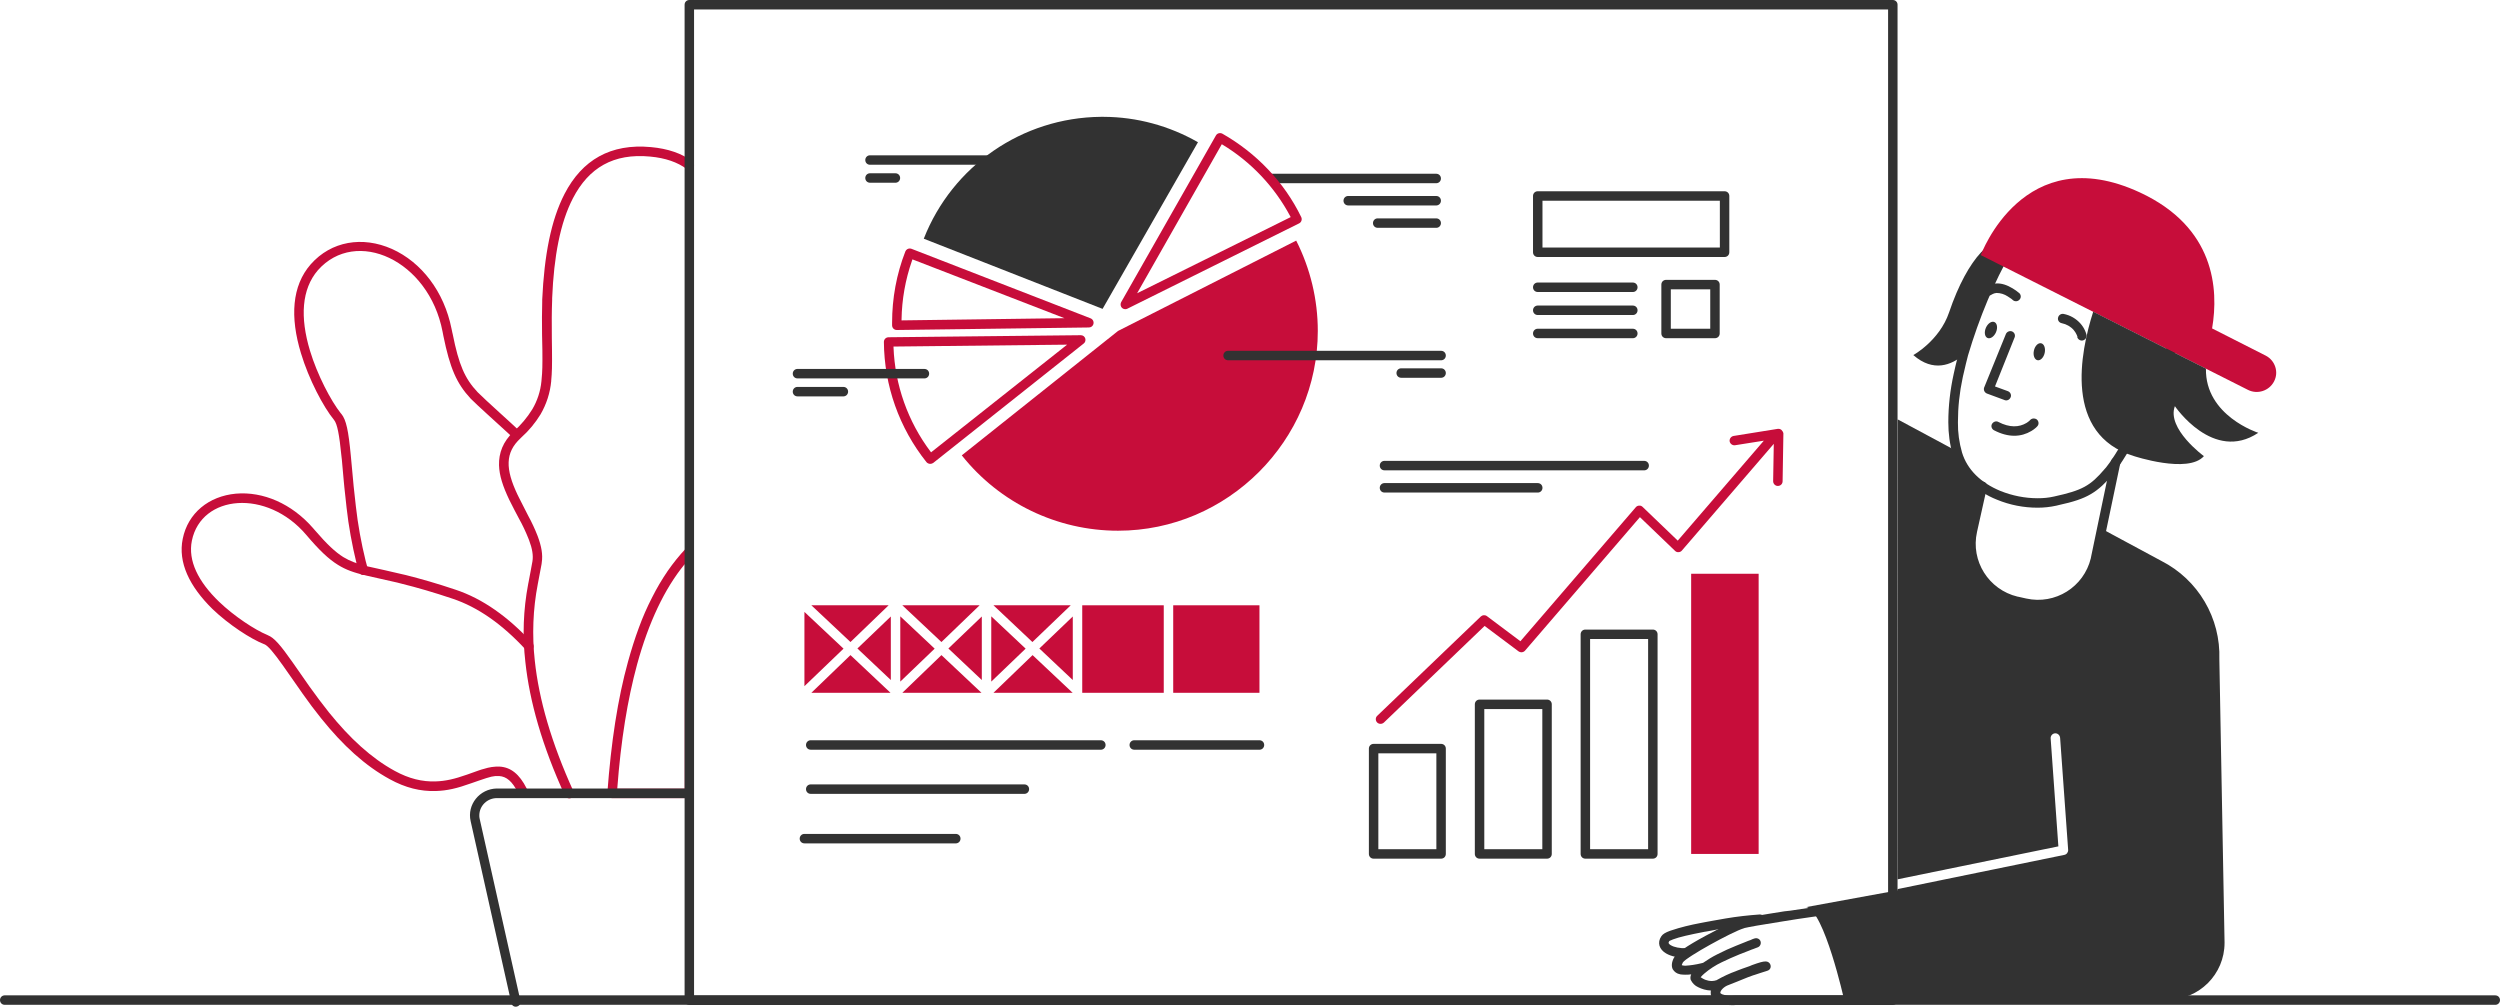 <?xml version="1.0" encoding="utf-8"?>
<!-- Generator: Adobe Illustrator 25.2.1, SVG Export Plug-In . SVG Version: 6.00 Build 0)  -->
<svg version="1.1" id="Layer_1" xmlns="http://www.w3.org/2000/svg" xmlns:xlink="http://www.w3.org/1999/xlink" x="0px" y="0px"
	 viewBox="0 0 1585.6 638.5" style="enable-background:new 0 0 1585.6 638.5;" xml:space="preserve">
<style type="text/css">
	.st0{fill:#C70D3A;}
	.st1{fill:#323232;}
</style>
<g id="graphs_and_statistics_outline_II" transform="translate(2.6 2.6)">
	<g id="graphs_and_statistics_outline_II-2">
		<g id="graphs_and_statistics_outline_II-3">
			<g id="flower_1_" transform="translate(115 93)">
				<g id="leaves_1_">
					<g id="leaf_IV_1_" transform="translate(72 60)">
						<path id="Path" class="st0" d="M7.5,12c13-14.7,32.8-18,51.5-9.7c18.7,8.4,33.1,27,37.8,50.7l0.5,2.4l0.2,0.8
							c3.9,19.6,7.7,28.3,15.8,36.9l0.3,0.3c4.3,4.4,22.8,20.9,25.4,23.5c1.2,1.1,1.3,3,0.2,4.2s-3,1.3-4.2,0.2c0,0-0.1-0.1-0.1-0.1
							l-2.6-2.4c-6-5.5-19.8-17.9-23.3-21.5l-0.1-0.1c-8.9-9.6-13.1-19.2-17.3-39.8c-0.2-0.8-0.3-1.7-0.5-2.6
							c-8.7-45.5-55-66.3-79.1-39C1.7,27.8,0.6,45.6,7,66.8c4.6,15.3,13.3,31.9,19.6,39.8l0.3,0.3c3.1,3.8,4.5,10.6,6,26.5l1.5,16.1
							l0.3,3.3c0.5,4.6,0.9,8.7,1.4,12.7c1.3,11.7,3.4,23.2,6.2,34.6c0.4,1.7,0.9,3.5,1.4,5.2c0.4,1.6-0.5,3.3-2.1,3.7
							s-3.3-0.5-3.7-2.1l0,0c-0.5-1.8-1-3.5-1.4-5.3c-2.8-11.6-5-23.4-6.3-35.3l-0.2-1.9c-0.4-3.5-0.8-7-1.2-11l-0.4-4.2
							c-0.3-3.6-1.1-11.8-1.2-13.4l-0.2-1.7c-1.4-14.2-2.7-20.8-4.7-23.3c-6.9-8.4-16.1-26-21-42.3C-5.7,45.5-4.5,25.7,7.5,12z"/>
					</g>
					<g id="leaf_II_1_" transform="translate(0 220)">
						<path id="Path-2" class="st0" d="M32-2.5C49.2-4,67.4,3.8,80.9,19.3l1.3,1.5c7.5,8.7,12.8,13.7,17.9,16.9
							c4.3,2.6,8.5,4.2,15.7,6l1,0.2c2.6,0.6,15.5,3.4,20.7,4.7l2.2,0.5c9.9,2.5,20,5.4,31.6,9.3c17.2,5.7,33.4,17.2,48.7,33.8
							c1.1,1.2,1.1,3.1-0.1,4.2s-3.1,1.1-4.2-0.1c0,0,0,0,0,0c-14.7-15.9-30.1-26.8-46.3-32.2c-11.9-4-22.2-7-32.3-9.5l-2.7-0.7
							c-6.4-1.5-18.5-4.2-19.5-4.4c-8.1-1.9-13.1-3.7-18.1-6.8c-6-3.7-11.9-9.3-20.2-19.1C51.7-5.7,10.1-2,4.1,27.3
							c-2.6,12.7,4,26,17.3,38.8c9.6,9.2,22.7,17.8,30.5,21l0.4,0.2c4,1.6,7.9,6.1,15.7,17.2l9,12.9l1.6,2.3
							c4.4,6.1,8.3,11.4,12.4,16.5c13.4,16.6,26.9,29,41.7,37.1c9.1,5,17.6,7,26,6.7c6.3-0.2,11.9-1.5,19.9-4.3l5.9-2.1l1.4-0.5
							c1.3-0.5,2.5-0.8,3.6-1.1c3.1-1,6.4-1.5,9.7-1.4c7.1,0.4,12.6,4.7,17.2,13.8c0.8,1.5,0.2,3.3-1.3,4.1
							c-1.5,0.8-3.3,0.2-4.1-1.3c0,0,0-0.1-0.1-0.1c-3.6-7.2-7.3-10.2-11.9-10.5l-0.5,0c-3-0.1-4.6,0.2-12.4,2.9l-4.9,1.7
							c-8.9,3.2-15.2,4.7-22.5,4.9c-9.5,0.3-19.1-2-29.1-7.5c-15.6-8.5-29.7-21.4-43.5-38.6c-3.9-4.8-7.7-9.9-11.8-15.7l-1.8-2.6
							l-9.6-13.7l-0.9-1.3c-6.2-8.7-9.6-12.7-11.9-13.7l-0.1,0c-8.5-3.3-22.5-12.4-32.9-22.4C2.6,56.3-4.8,41.2-1.7,26.1
							C1.6,9.8,14.8-0.9,32-2.5z"/>
					</g>
					<path id="Path-3" class="st0" d="M240.5,27.3c11.1-21.4,29.1-32,54.8-29.6c10.8,1,19.5,4,26.1,9c1.3,1,1.6,2.9,0.6,4.2
						c-1,1.3-2.9,1.6-4.2,0.6l0,0c-5.7-4.2-13.3-6.9-23.1-7.8c-23.2-2.2-38.9,7.1-48.9,26.4c-8.1,15.6-12.1,36.9-13.2,63.4l0,1.1
						c-0.3,7.9-0.3,14.2-0.2,24.3l0.1,7.6c0.1,10,0,14.2-0.5,19.4l0,0.3c-0.7,7.4-3,14.5-6.7,20.9c-3.3,5.4-7.4,10.4-12.2,14.7
						l-0.6,0.6c-9.8,9.1-9.6,19.5-1.8,35.9l0.8,1.6c1,2,2,4,3.6,7.1l2.3,4.5c2.3,4.2,4.3,8.5,6,12.9c2.4,6.4,3.4,11.8,2.6,16.8
						l-0.1,0.9c-0.6,3.3-2.2,11.7-2.4,12.7c-3.1,16-3.7,32.5-1.9,48.7c2.6,24.4,10.4,51.8,24.6,83c0.7,1.5,0,3.3-1.5,4
						c-1.5,0.7-3.3,0-4-1.5c0,0,0,0,0,0c-14.5-31.7-22.4-59.7-25.1-84.8c-1.9-16.5-1.3-33.1,1.8-49.4l0.3-1.5
						c0.4-2.3,2.1-10.9,2.4-12.9c0.6-3.7-0.1-8-2.1-13.3l-0.4-1c-1.7-4.3-3.7-8.6-6-12.7l-2.8-5.3c-1.4-2.8-2.4-4.7-3.4-6.7
						c-4.1-8.6-6.3-15.4-6.5-21.9c-0.2-7.9,2.6-15,9-21.1l0.4-0.4c4.5-4.1,8.5-8.8,11.7-14c3.2-5.4,5.2-11.5,5.8-17.8l0.1-1.2
						c0.5-4.8,0.6-8.9,0.5-18.5l-0.2-9.8c-0.1-8.4-0.1-14.2,0.1-21.1l0-1.2C227.6,66.5,231.8,44.1,240.5,27.3z"/>
					<path id="Path-4" class="st0" d="M319.6,410.6h-49c-1.7,0-3-1.3-3-3c0-0.1,0-0.1,0-0.2c2.4-32.5,6.6-59.8,13.1-83.3
						c2.1-7.6,4.4-14.9,6.9-21.6c2.4-6.6,5.2-13,8.4-19.2c2.9-5.8,6.2-11.4,9.9-16.8c3.5-5,7.3-9.8,11.5-14.2
						c0.6-0.6,1.3-0.9,2.1-0.9c1.6,0,3,1.3,3,2.9c0,0,0,0,0,0.1v153.3C322.6,409.3,321.3,410.6,319.6,410.6z M316.6,262.2l-0.1,0.2
						c-12.6,15.4-22.7,36.7-30,63.3c-6.1,22.4-10.3,48.2-12.6,78.8l0,0.1h42.8V262.2z"/>
				</g>
				<path id="pot_2_" class="st1" d="M318.7,404.6c1.7,0,3,1.3,3,3c0,1.6-1.2,2.9-2.8,3l-0.2,0h-121c-6.1-0.1-11.2,4.7-11.3,10.8
					c0,0.8,0,1.5,0.2,2.2l25.9,115.6c0.4,1.6-0.6,3.2-2.3,3.6c-1.6,0.4-3.1-0.6-3.5-2.1l0-0.2l-25.8-115.3
					c-2.4-10.5,5.7-20.5,16.6-20.7h0.3H318.7z"/>
			</g>
			<g id="whiteboard_2_" transform="translate(434)">
				<path id="shape_15_" class="st1" d="M763.9,634.8H0.6c-1.7,0-3-1.3-3-3V0.4c0-1.7,1.3-3,3-3h763.3c1.7,0,3,1.3,3,3v631.4
					C766.9,633.5,765.6,634.8,763.9,634.8z M3.6,3.4v625.4h757.3V3.4H3.6z"/>
				<g id="graph_5_" transform="translate(434 269)">
					<path id="Rectangle" class="st1" d="M43.4,273H0.6c-1.7,0-3-1.3-3-3v-66.8c0-1.7,1.3-3,3-3h42.8c1.7,0,3,1.3,3,3V270
						C46.4,271.7,45.1,273,43.4,273z M3.6,206.2V267h36.8v-60.8H3.6z"/>
					<path id="Rectangle-2" class="st1" d="M110.6,273H67.8c-1.7,0-3-1.3-3-3v-94.9c0-1.7,1.3-3,3-3h42.8c1.7,0,3,1.3,3,3V270
						C113.6,271.7,112.3,273,110.6,273z M70.8,178.1V267h36.8v-88.9H70.8z"/>
					<path id="Rectangle-3" class="st1" d="M177.7,273h-42.8c-1.7,0-3-1.3-3-3V130.7c0-1.7,1.3-3,3-3h42.8c1.7,0,3,1.3,3,3V270
						C180.7,271.7,179.4,273,177.7,273z M137.9,133.7L137.9,133.7V267h36.8V133.7H137.9z"/>
					<rect id="Rectangle-4" x="202" y="92.3" class="st0" width="42.8" height="177.7"/>
					<path id="arrow_1_" class="st0" d="M259.3,1.1c-0.7-0.6-1.5-0.8-2.4-0.7l-28,4.5c-1.6,0.3-2.7,1.8-2.5,3.4
						c0.3,1.6,1.8,2.7,3.4,2.5l18.3-2.9l-54.6,63.4l-22.3-21.4c-0.6-0.6-1.4-0.9-2.2-0.8c-0.8,0-1.6,0.4-2.1,1l-73.2,85l-21.2-15.9
						c-1.2-0.9-2.8-0.8-3.9,0.2l-65.7,63c-1.2,1.1-1.2,3-0.1,4.2c0.6,0.6,1.4,0.9,2.2,0.9c0.8,0,1.5-0.3,2.1-0.8L71,125.4l21.5,16.1
						c1.3,0.9,3,0.8,4.1-0.4l72.9-84.7l22.3,21.4c0.6,0.6,1.4,0.9,2.2,0.8c0.8,0,1.6-0.4,2.1-1l58.3-67.7L254,33.6
						c0,1.6,1.3,3,2.9,3c0,0,0.1,0,0.1,0l0,0c1.7,0,3-1.3,3-3l0.5-30.3C260.4,2.5,259.9,1.7,259.3,1.1z"/>
				</g>
				<g id="layout_II_1_" transform="translate(73 381)">
					<g id="lines_8_" transform="translate(0 88)">
						<path id="Path-5" class="st1" d="M188.6-2.1c1.7,0,3,1.3,3,3c0,1.6-1.2,2.9-2.8,3l-0.2,0H4.6c-1.7,0-3-1.3-3-3
							c0-1.6,1.2-2.9,2.8-3l0.2,0H188.6z"/>
						<path id="Path-6" class="st1" d="M140.1,25.9c1.7,0,3,1.3,3,3c0,1.6-1.2,2.9-2.8,3l-0.2,0H4.6c-1.7,0-3-1.3-3-3
							c0-1.6,1.2-2.9,2.8-3l0.2,0H140.1z"/>
						<path id="Path-7" class="st1" d="M96.6,57.3c1.7,0,3,1.3,3,3c0,1.6-1.2,2.9-2.8,3l-0.2,0h-96c-1.7,0-3-1.3-3-3
							c0-1.6,1.2-2.9,2.8-3l0.2,0H96.6z"/>
						<path id="Path-8" class="st1" d="M289.2-2.1c1.7,0,3,1.3,3,3c0,1.6-1.2,2.9-2.8,3l-0.2,0h-79.4c-1.7,0-3-1.3-3-3
							c0-1.6,1.2-2.9,2.8-3l0.2,0H289.2z"/>
					</g>
					<g id="oragne_bar">
						<path id="Path-9" class="st0" d="M91.9,27.7l21.2,20V7.4L91.9,27.7z"/>
						<path id="Path-10" class="st0" d="M61.4,48.7l21.8-20.9L61.4,7.3V48.7z"/>
						<path id="Path-11" class="st0" d="M169.5,0.3h-49l24.7,23.3L169.5,0.3z"/>
						<path id="Path-12" class="st0" d="M87.5,31.9L62.7,55.8h50.2L87.5,31.9z"/>
						<path id="Path-13" class="st0" d="M119.1,48.7l21.8-20.9L119.1,7.3V48.7z"/>
						<path id="Path-14" class="st0" d="M0.6,4.5v47.1l24.8-23.8L0.6,4.5z"/>
						<path id="Path-15" class="st0" d="M29.8,31.9L5,55.8h50.2L29.8,31.9z"/>
						<path id="Path-16" class="st0" d="M54,0.3H5l24.8,23.3L54,0.3z"/>
						<path id="Path-17" class="st0" d="M170.8,47.7V7.4l-21.2,20.3L170.8,47.7z"/>
						<path id="Path-18" class="st0" d="M34.2,27.7l21.2,20V7.4L34.2,27.7z"/>
						<path id="Path-19" class="st0" d="M145.3,31.9l-24.8,23.9h50.2L145.3,31.9z"/>
						<path id="Path-20" class="st0" d="M111.7,0.3h-49l24.8,23.3L111.7,0.3z"/>
						<path id="Path-21" class="st0" d="M228.5,0.3h-51.7v55.5h51.7V0.3z"/>
						<path id="Path-22" class="st0" d="M289.2,0.3h-54.7v55.5h54.7V0.3z"/>
						<path id="Path-23" class="st0" d="M170.6,55.8c0.1,0.1,0.1,0.1,0.2,0.1v-0.1H170.6z"/>
					</g>
				</g>
				<g id="layout_3_" transform="translate(538 121)">
					<path id="Rectangle-5" class="st1" d="M113.1,90.9h-31c-1.7,0-3-1.3-3-3v-31c0-1.7,1.3-3,3-3h31c1.7,0,3,1.3,3,3v31
						C116.1,89.6,114.8,90.9,113.1,90.9z M85.1,59.9v25h25v-25H85.1z"/>
					<path id="Rectangle-6" class="st1" d="M119.2,39.4H0.7c-1.7,0-3-1.3-3-3V0.7c0-1.7,1.3-3,3-3h118.5c1.7,0,3,1.3,3,3v35.7
						C122.2,38.1,120.9,39.4,119.2,39.4z M3.7,3.7v29.7h112.5V3.7H3.7z"/>
					<path id="Path-24" class="st1" d="M61,84.9c1.7,0,3,1.3,3,3c0,1.6-1.2,2.9-2.8,3l-0.2,0H0.7c-1.7,0-3-1.3-3-3
						c0-1.6,1.2-2.9,2.8-3l0.2,0H61z"/>
					<path id="Path-25" class="st1" d="M61,70.2c1.7,0,3,1.3,3,3c0,1.6-1.2,2.9-2.8,3l-0.2,0H0.7c-1.7,0-3-1.3-3-3
						c0-1.6,1.2-2.9,2.8-3l0.2,0H61z"/>
					<path id="Path-26" class="st1" d="M61,55.6c1.7,0,3,1.3,3,3c0,1.6-1.2,2.9-2.8,3l-0.2,0H0.7c-1.7,0-3-1.3-3-3
						c0-1.6,1.2-2.9,2.8-3l0.2,0H61z"/>
				</g>
				<g id="lines_7_" transform="translate(441 292)">
					<path id="Path-27" class="st1" d="M165.2-2.3c1.7,0,3,1.3,3,3c0,1.6-1.2,2.9-2.8,3l-0.2,0H0.5c-1.7,0-3-1.3-3-3
						c0-1.6,1.2-2.9,2.8-3l0.2,0H165.2z"/>
					<path id="Path-28" class="st1" d="M97.7,11.8c1.7,0,3,1.3,3,3c0,1.6-1.2,2.9-2.8,3l-0.2,0H0.5c-1.7,0-3-1.3-3-3
						c0-1.6,1.2-2.9,2.8-3l0.2,0H97.7z"/>
				</g>
				<g id="circle_graph_4_" transform="translate(69 71)">
					<path id="Path-29" class="st0" d="M203.5,136.3l113-57.3c9,17.8,13.7,37.4,13.7,57.3c0,69.5-57.2,126.7-126.7,126.7
						c-38.6,0-75.1-17.6-99.1-47.8L203.5,136.3z"/>
					<path id="Path-30" class="st1" d="M405.3,36.6c1.7,0,3,1.3,3,3c0,1.6-1.2,2.9-2.8,3l-0.2,0H300.6c-1.7,0-3-1.3-3-3
						c0-1.6,1.2-2.9,2.8-3l0.2,0H405.3z"/>
					<path id="Path-31" class="st1" d="M405.3,50.7c1.7,0,3,1.3,3,3c0,1.6-1.2,2.9-2.8,3l-0.2,0h-55.8c-1.7,0-3-1.3-3-3
						c0-1.6,1.2-2.9,2.8-3l0.2,0H405.3z"/>
					<path id="Path-32" class="st1" d="M405.3,64.9c1.7,0,3,1.3,3,3c0,1.6-1.2,2.9-2.8,3l-0.2,0h-37.1c-1.7,0-3-1.3-3-3
						c0-1.6,1.2-2.9,2.8-3l0.2,0H405.3z"/>
					<path id="Path-33" class="st1" d="M408.4,148.9c1.7,0,3,1.3,3,3c0,1.6-1.2,2.9-2.8,3l-0.2,0H273.3c-1.7,0-3-1.3-3-3
						c0-1.6,1.2-2.9,2.8-3l0.2,0H408.4z"/>
					<path id="Path-34" class="st1" d="M408.4,160c1.7,0,3,1.3,3,3c0,1.6-1.2,2.9-2.8,3l-0.2,0h-25.3c-1.7,0-3-1.3-3-3
						c0-1.6,1.2-2.9,2.8-3l0.2,0H408.4z"/>
					<g id="Group" transform="translate(46 27)">
						<path id="Path-35" class="st1" d="M80.7-2.1c1.7,0,3,1.3,3,3c0,1.6-1.2,2.9-2.8,3l-0.2,0H0.2c-1.7,0-3-1.3-3-3
							c0-1.6,1.2-2.9,2.8-3l0.2,0H80.7z"/>
						<path id="Path-36" class="st1" d="M16.3,9.3c1.7,0,3,1.3,3,3c0,1.6-1.2,2.9-2.8,3l-0.2,0H0.2c-1.7,0-3-1.3-3-3
							c0-1.6,1.2-2.9,2.8-3l0.2,0H16.3z"/>
					</g>
					<path id="Path-37" class="st0" d="M84.4,220.6L84.4,220.6c-0.9,0-1.8-0.4-2.4-1.1c-17.3-21.7-26.8-48.5-27-76.2
						c0-1.7,1.3-3,3-3c0,0,0,0,0,0l121.9-1.3h0c1.3,0,2.4,0.8,2.8,2c0.4,1.2,0,2.6-1,3.3L86.3,220C85.7,220.4,85.1,220.6,84.4,220.6
						z M171.2,145l-110.1,1.2l0,0.4c0.9,24,9.1,47.2,23.6,66.4l0.2,0.3L171.2,145z"/>
					<path id="Path-38" class="st0" d="M63.2,135.7c-1.7,0-3-1.3-3-3v-1.6c0-15.5,2.8-30.8,8.4-45.2c0.5-1.2,1.6-1.9,2.8-1.9
						c0.4,0,0.7,0.1,1.1,0.2l113.6,44.1c1.5,0.6,2.3,2.3,1.7,3.9c-0.4,1.1-1.5,1.9-2.8,1.9L63.2,135.7L63.2,135.7z M73.1,90.9
						l-0.3,0.9c-4.2,12-6.4,24.6-6.6,37.2l0,0.6l103.3-1.4L73.1,90.9z"/>
					<path id="Path-39" class="st0" d="M208.1,122.5c-1.1,0-2.1-0.6-2.6-1.5c-0.5-0.9-0.5-2.1,0-3l60.1-105.7
						c0.8-1.4,2.6-1.9,4.1-1.1c0,0,0,0,0,0c10.7,6.1,20.5,13.7,29,22.7c8.5,8.9,15.6,19.1,21,30.2c0.7,1.5,0.1,3.3-1.4,4
						l-108.9,54.1C209,122.4,208.6,122.5,208.1,122.5z M269.3,17.9l-53.7,94.5L313,64.1l-0.2-0.4c-10-18.8-24.9-34.6-43.1-45.6
						L269.3,17.9z"/>
					<path id="Path-40" class="st1" d="M254.2,16.6C236,6.2,215.5,0.6,194.5,0.5h-2C142.8,1,98.4,31.6,80.3,77.8l113.4,44.5
						L254.2,16.6z"/>
					<path id="Path-41" class="st1" d="M80.7,160.4c1.7,0,3,1.3,3,3c0,1.6-1.2,2.9-2.8,3l-0.2,0H0.2c-1.7,0-3-1.3-3-3
						c0-1.6,1.2-2.9,2.8-3l0.2,0H80.7z"/>
					<path id="Path-42" class="st1" d="M29.3,171.8c1.7,0,3,1.3,3,3c0,1.6-1.2,2.9-2.8,3l-0.2,0H0.2c-1.7,0-3-1.3-3-3
						c0-1.6,1.2-2.9,2.8-3l0.2,0H29.3z"/>
				</g>
			</g>
			<g id="man_7_" transform="translate(1052 110)">
				<g id="hand_II_7_" transform="translate(0 463)">
					<path id="Path-43" class="st1" d="M61.4,4.4c1.7-0.1,3.1,1.2,3.2,2.8c0.1,1.6-1.1,3-2.8,3.1c-6.4,0.4-12.8,1.1-19.2,2.2
						l-8.5,1.5l-3.7,0.7c-0.9,0.2-1.8,0.3-2.7,0.5l-1.3,0.2c-9.3,1.8-16,3.3-19.9,4.8c-0.7,0.3-1.4,0.6-2.1,0.9
						c-0.1,0.1-0.2,0.1-0.3,0.2L4,21.5c-0.6,0.9-0.4,1.4,0.9,2.3l0.2,0.1c2.1,1.3,5.8,2,9.7,1.9c1.7-0.1,3,1.2,3.1,2.9
						s-1.2,3-2.9,3.1c-4.9,0.2-9.7-0.8-12.9-2.7c-4.3-2.5-5.8-6.8-3-10.9c0.9-1.4,2.7-2.4,5.4-3.4l0.6-0.2C11.3,12.5,17.6,11,24,9.8
						l2.6-0.5c1.5-0.3,3.1-0.6,4.9-0.9l8.5-1.5C47.1,5.7,54.3,4.9,61.4,4.4z"/>
					<path id="Path-44" class="st1" d="M43.9,61.9c-4.2,0-7.5-0.6-9.8-1.9c-2.2-1.1-3.6-3.2-3.7-5.7l0-0.2c0-0.4,0-0.9,0.1-1.3
						l0-0.2l-0.3,0c-2.7-0.1-5.4-0.9-7.8-2.1c-2-0.9-3.6-2.5-4.6-4.5l-0.1-0.2c-0.3-1.1-0.2-2.3,0.3-3.3l0-0.1l-0.2,0
						c-1.2,0.2-2.4,0.2-3.7,0.2c-1,0-1.9-0.1-2.9-0.2l-0.3-0.1c-1.9-0.3-3.6-1.5-4.6-3.2c-0.9-1.9-0.7-4.4,0.7-7.1
						c1.4-2.9,7.8-7.4,20.2-14.1l1.9-1c8.5-4.6,16.8-8.5,20.2-9.6l0.6-0.2c2.8-0.8,11.7-2.3,27.2-4.7L80.7,2c4.2-0.6,8.7-1.3,13.4-2
						L106-1.8l5.6-0.8c1.5-0.2,2.9,0.7,3.3,2.1l0,0.2l14.1,58.4c0.4,1.6-0.6,3.2-2.2,3.6c-0.2,0-0.4,0.1-0.5,0.1l-0.2,0H46.7l-0.3,0
						C45.5,61.9,44.7,61.9,43.9,61.9z M65,34.2c0.3,0,0.7,0,1,0.1l0.1,0c1.6,0.4,2.6,2,2.3,3.6c-0.2,1.1-1,1.9-2.1,2.2l-0.9,0.3
						l-1.6,0.5c-0.8,0.2-1.5,0.5-2.2,0.7l-0.6,0.2c-0.9,0.3-1.8,0.6-2.7,0.9l-1,0.3L54,44.2l-6.9,2.8c-2.1,0.8-3.4,1.4-4.8,1.9
						l-0.5,0.2c-3,1-5.3,3.5-5.3,4.9c0,0.3,0.2,0.6,1.1,1c2,0.7,4.1,1,6.1,0.9c0.7,0,1.4,0,2.2-0.1l0.5,0l0.2,0h75.8l-12.6-52l-7,1
						L95,5.9c-3.6,0.5-6.7,1-9.6,1.4L76,8.8c-13.5,2.1-21.8,3.6-24.2,4.2l-0.2,0.1c-3.9,1.1-13.7,6.1-21.6,10.5
						c-7.4,4.1-16.4,9.6-17.3,11.3c-0.2,0.5-0.4,0.9-0.6,1.4l0,0.2l0,0.1l0.2,0l0.2,0.1c0.6,0.1,1.2,0.2,1.8,0.2
						c3.3-0.2,6.6-0.7,9.9-1.5l1.2-0.3l0.1,0c2.9-2,5.8-3.8,9-5.4l0.4-0.2c1.8-0.9,3.7-1.8,5.8-2.8c3.7-1.6,7.7-3.3,12.1-5l1.2-0.5
						c0.6-0.2,1.1-0.4,1.7-0.6L57,20l1.2-0.4c1.6-0.5,3.3,0.3,3.8,1.8c0.5,1.5-0.2,3.2-1.7,3.8l-1.6,0.6l-1,0.4
						c-1,0.3-1.9,0.7-2.9,1.1c-4.3,1.6-8.2,3.2-11.8,4.8c-2,0.9-3.9,1.8-5.6,2.6c-4,1.9-7.7,4.3-11.1,7.2c-0.8,0.7-1.5,1.4-2.2,2.2
						L24,44.2l0.2,0.1c0.8,0.6,1.8,1.1,2.7,1.5c1.3,0.5,2.8,0.8,4.2,0.8c1,0,2-0.2,2.9-0.5l0.1,0l0.3-0.2c3.9-2.2,7.9-4.1,12.1-5.6
						l0.7-0.3c2-0.8,4.3-1.6,6.6-2.4l1.4-0.5l1.4-0.6C61.3,34.8,63.5,34.2,65,34.2z"/>
				</g>
				<path id="body_5_" class="st1" d="M353,305.6c0.9-26.2-13.4-50.5-36.7-62.4l-37.7-20.3l-4.1,18.6c-4.5,20.2-24.5,33-44.7,28.5
					l-4.9-1.1c-20.2-4.5-33-24.5-28.5-44.7l6.3-28.3c-7.2-5-12.9-11.8-15.6-20.6c-0.2-0.6-0.3-1.2-0.5-1.7L149,153.4l-0.1,291.7
					l102-20.9l-4.9-68.5c-0.1-1.7,1.2-3.1,2.8-3.2c1.6-0.1,3,1.1,3.2,2.8l5.1,71.1c0.1,1.5-0.9,2.9-2.4,3.2l-105.8,21.7v0.8
					L91,462.7c11.4,2.2,24,58.7,24,58.7h205.4c19.8,0,35.9-16.1,35.9-36c0-0.2,0-0.3,0-0.5L353,305.6z"/>
				<g id="head_10_" transform="translate(158)">
					<path id="neck_5_" class="st1" d="M126.3,179.9c0.4-1.6,2-2.6,3.6-2.3c1.5,0.3,2.5,1.8,2.3,3.3l0,0.2l-12.8,61
						c-4.8,21.6-26,35.3-47.6,30.9l-0.7-0.1l-4.9-1.1c-21.6-4.8-35.3-26-30.9-47.6l0.1-0.7l6.3-28.3c0.4-1.6,2-2.6,3.6-2.3
						c1.6,0.3,2.6,1.8,2.3,3.4l0,0.2l-6.3,28.3c-4.1,18.4,7.4,36.6,25.7,41l0.6,0.1l4.9,1.1c18.4,4.1,36.6-7.3,41-25.6l0.1-0.6
						L126.3,179.9z"/>
					<path id="face_11_" class="st1" d="M79.7,209.4L79.7,209.4c-8.8,0-17.6-1.7-25.8-5.1c-6.6-2.6-12.6-6.5-17.6-11.4
						c-4.8-4.7-8.3-10.4-10.3-16.8c-2-6.8-2.9-13.8-2.9-20.9c0-10.3,1.2-20.6,3.4-30.6c0.7-3.3,1.5-6.6,2.3-9.8
						c0.1-0.4,0.2-0.7,0.3-1l0.3-0.9l0.2-0.9l0.3-0.9v0l0-0.1c3.5-11.8,7.6-23.4,12.3-34.8c4.5-11,9.7-21.6,15.7-31.9l0.7-1.1
						l0.3-0.5c3.6-6.1,8.7-11.2,14.9-14.7c6-3.2,12.8-4.8,19.6-4.6c2,0,4,0.1,6,0.3c6.3,0.7,12.5,2.3,18.5,4.5
						c3.2,1.2,6.3,2.5,9.3,4.1l1,0.5c6.5,3.4,12.6,7.5,18.1,12.4c4.8,4.3,9.1,9.2,12.5,14.6c3.2,5.1,5.7,10.7,7.3,16.6
						c1.6,5.9,2.5,12.1,2.5,18.2c0,8.8-1.3,17.6-3.9,26c-0.9,2.8-1.8,5.6-2.9,8.2c-0.7,1.8-1.3,3-1.6,3.7l-0.2,0.3l-2.7,5.2
						c-0.4,0.7-0.8,1.4-1.2,2.2l-1.8,3.3c-3.4,6.4-6.8,12.3-9.8,17.7c-0.4,0.8-0.8,1.4-1.1,2l-1.4,2.5
						c-6.5,11.3-11.2,18.5-14.2,22.1l-0.3,0.4c-4.6,5.4-8.8,9.6-14.2,12.7c-4.8,2.8-10.7,4.8-20.4,6.9l-1.2,0.3
						C87.6,209,83.7,209.4,79.7,209.4z M35.6,112.8L35.6,112.8c-0.5,2.1-2,7.6-2.9,12l-0.2,0.8l-0.3,1.4c-2,9.3-3,18.7-3,28.2
						c-0.1,6.5,0.8,12.9,2.6,19.2c3.3,10.8,11.8,19.2,24.4,24.4c7.5,3,15.5,4.6,23.6,4.6c3.5,0,7-0.3,10.4-1.1
						c17.7-3.9,22.9-6.6,32.2-17.6l0.8-0.9c2.8-3.4,7.5-10.7,13.8-21.7l1.1-1.9l1.1-1.9c3.3-5.8,6.9-12.4,10.7-19.4l0.4-0.8
						c0.8-1.5,1.6-3,2.3-4.3l1.9-3.5l0.3-0.6c0.1-0.1,0.1-0.3,0.2-0.5l0.3-0.7c0.2-0.4,0.3-0.8,0.5-1.1l0.3-0.8c1-2.4,1.9-5,2.7-7.6
						c2.4-7.8,3.7-16,3.6-24.2c-0.2-24.4-12.7-43.4-37.3-56.5c-3.1-1.6-6.3-3.1-9.6-4.3c-5.5-2.1-11.2-3.5-17-4.2
						c-1.8-0.2-3.6-0.3-5.4-0.3c-13,0-23,5.7-29.7,16.9L63,47.5C52.4,65.7,42.7,88.9,35.6,112.8L35.6,112.8L35.6,112.8z"/>
					<path id="hair_II_1_" class="st1" d="M32.8,111.9c5.9-20,15.3-45.3,28.3-67.1c0.6-1,1.2-2,1.9-2.9
						c-10.5-8.2-27.6,8.7-39.4,43.6c-6.1,18-22.7,27.1-22.7,27.1c12.7,11.1,24.2,6.3,31.7,0C32.7,112.2,32.7,111.9,32.8,111.9z"/>
					<path id="nose_9_" class="st1" d="M59.6,99.3c0.6-1.5,2.4-2.3,3.9-1.7c1.5,0.6,2.2,2.2,1.7,3.7l-0.1,0.2l-12.4,31l8.2,3
						c1.5,0.6,2.3,2.2,1.8,3.7l-0.1,0.2c-0.6,1.5-2.2,2.3-3.7,1.8l-0.2-0.1l-11.1-4.1c-1.5-0.6-2.3-2.2-1.8-3.8l0.1-0.2L59.6,99.3z"
						/>
					
						<ellipse id="eye_II_13_" transform="matrix(0.394 -0.919 0.919 0.394 -58.471 104.649)" class="st1" cx="50.1" cy="96.7" rx="5.5" ry="3.5"/>
					
						<ellipse id="eye_13_" transform="matrix(0.215 -0.977 0.977 0.215 -44.627 165.65)" class="st1" cx="80.8" cy="110.6" rx="5.5" ry="3.5"/>
					<path id="brow_II_9_" class="st1" d="M92.7,88.9c0.3-1.6,1.9-2.7,3.5-2.4c4.2,0.8,8,3,10.8,6.2c1.2,1.4,2.2,2.9,2.9,4.6
						c0.3,0.7,0.6,1.5,0.8,2.3c0.4,1.6-0.5,3.2-2.2,3.7c-1.5,0.4-3.1-0.5-3.6-2L105,101c-0.1-0.4-0.3-0.8-0.4-1.1
						c-0.5-1.2-1.2-2.2-2-3.2c-1.9-2.2-4.6-3.7-7.5-4.3C93.4,92.1,92.3,90.5,92.7,88.9z"/>
					<path id="brow_9_" class="st1" d="M53.2,67.2c3.6-0.3,7.2,1,10.7,3.1c1.5,0.9,2.9,1.9,4.2,3c1.2,1.1,1.3,3,0.1,4.2
						c-1.1,1.2-3,1.3-4.2,0.2l-0.1-0.1c-0.2-0.1-0.4-0.3-0.7-0.6c-0.8-0.6-1.6-1.1-2.4-1.6c-2.1-1.4-4.6-2.2-7.2-2.2
						c-1,0.1-1.9,0.4-2.8,0.9l-0.3,0.2c-1.4,1-3.2,0.6-4.2-0.7c-0.9-1.3-0.6-3.2,0.7-4.1C48.9,68.1,51,67.3,53.2,67.2z"/>
					<path id="cap_5_" class="st0" d="M224.3,112.9l-33.9-17.2c4.3-25.2,1.6-64.2-45.7-86.2c-74-34.4-101,39.7-101,39.7l169.5,85.5
						c6,3,13.4,0.6,16.5-5.4c3.1-5.9,0.7-13.2-5.2-16.3C224.4,113,224.4,112.9,224.3,112.9z"/>
					<path id="mouth_9_" class="st1" d="M79.3,153.5c1.2,1.1,1.4,3,0.3,4.2c0,0,0,0,0,0c-0.3,0.4-0.7,0.7-1.1,1.1
						c-0.9,0.8-1.8,1.4-2.8,2c-6.4,3.8-14.4,4.3-23.6-0.5c-1.5-0.8-2.1-2.6-1.3-4s2.6-2.1,4-1.3l0,0c7.3,3.8,13.2,3.4,17.8,0.7
						c0.7-0.4,1.3-0.9,1.9-1.4l0.2-0.2l0.3-0.3C76.1,152.6,78,152.5,79.3,153.5C79.3,153.5,79.3,153.5,79.3,153.5z"/>
					<path id="hair_9_" class="st1" d="M186.5,121.2L115,85.1c-8.3,25.9-18.7,77.8,25.6,91.5c0,0,34.6,11.5,44.6,0.1
						c0,0-23.8-17.4-18.4-31.7c0,0,24.3,36,52.9,16.9C219.6,161.9,185.9,151.1,186.5,121.2z"/>
				</g>
			</g>
			<path id="line_8_" class="st1" d="M1580,628.7c1.7,0,3,1.3,3,3c0,1.6-1.2,2.9-2.8,3l-0.2,0H0.4c-1.7,0-3-1.3-3-3
				c0-1.6,1.2-2.9,2.8-3l0.2,0H1580z"/>
		</g>
	</g>
</g>
</svg>
